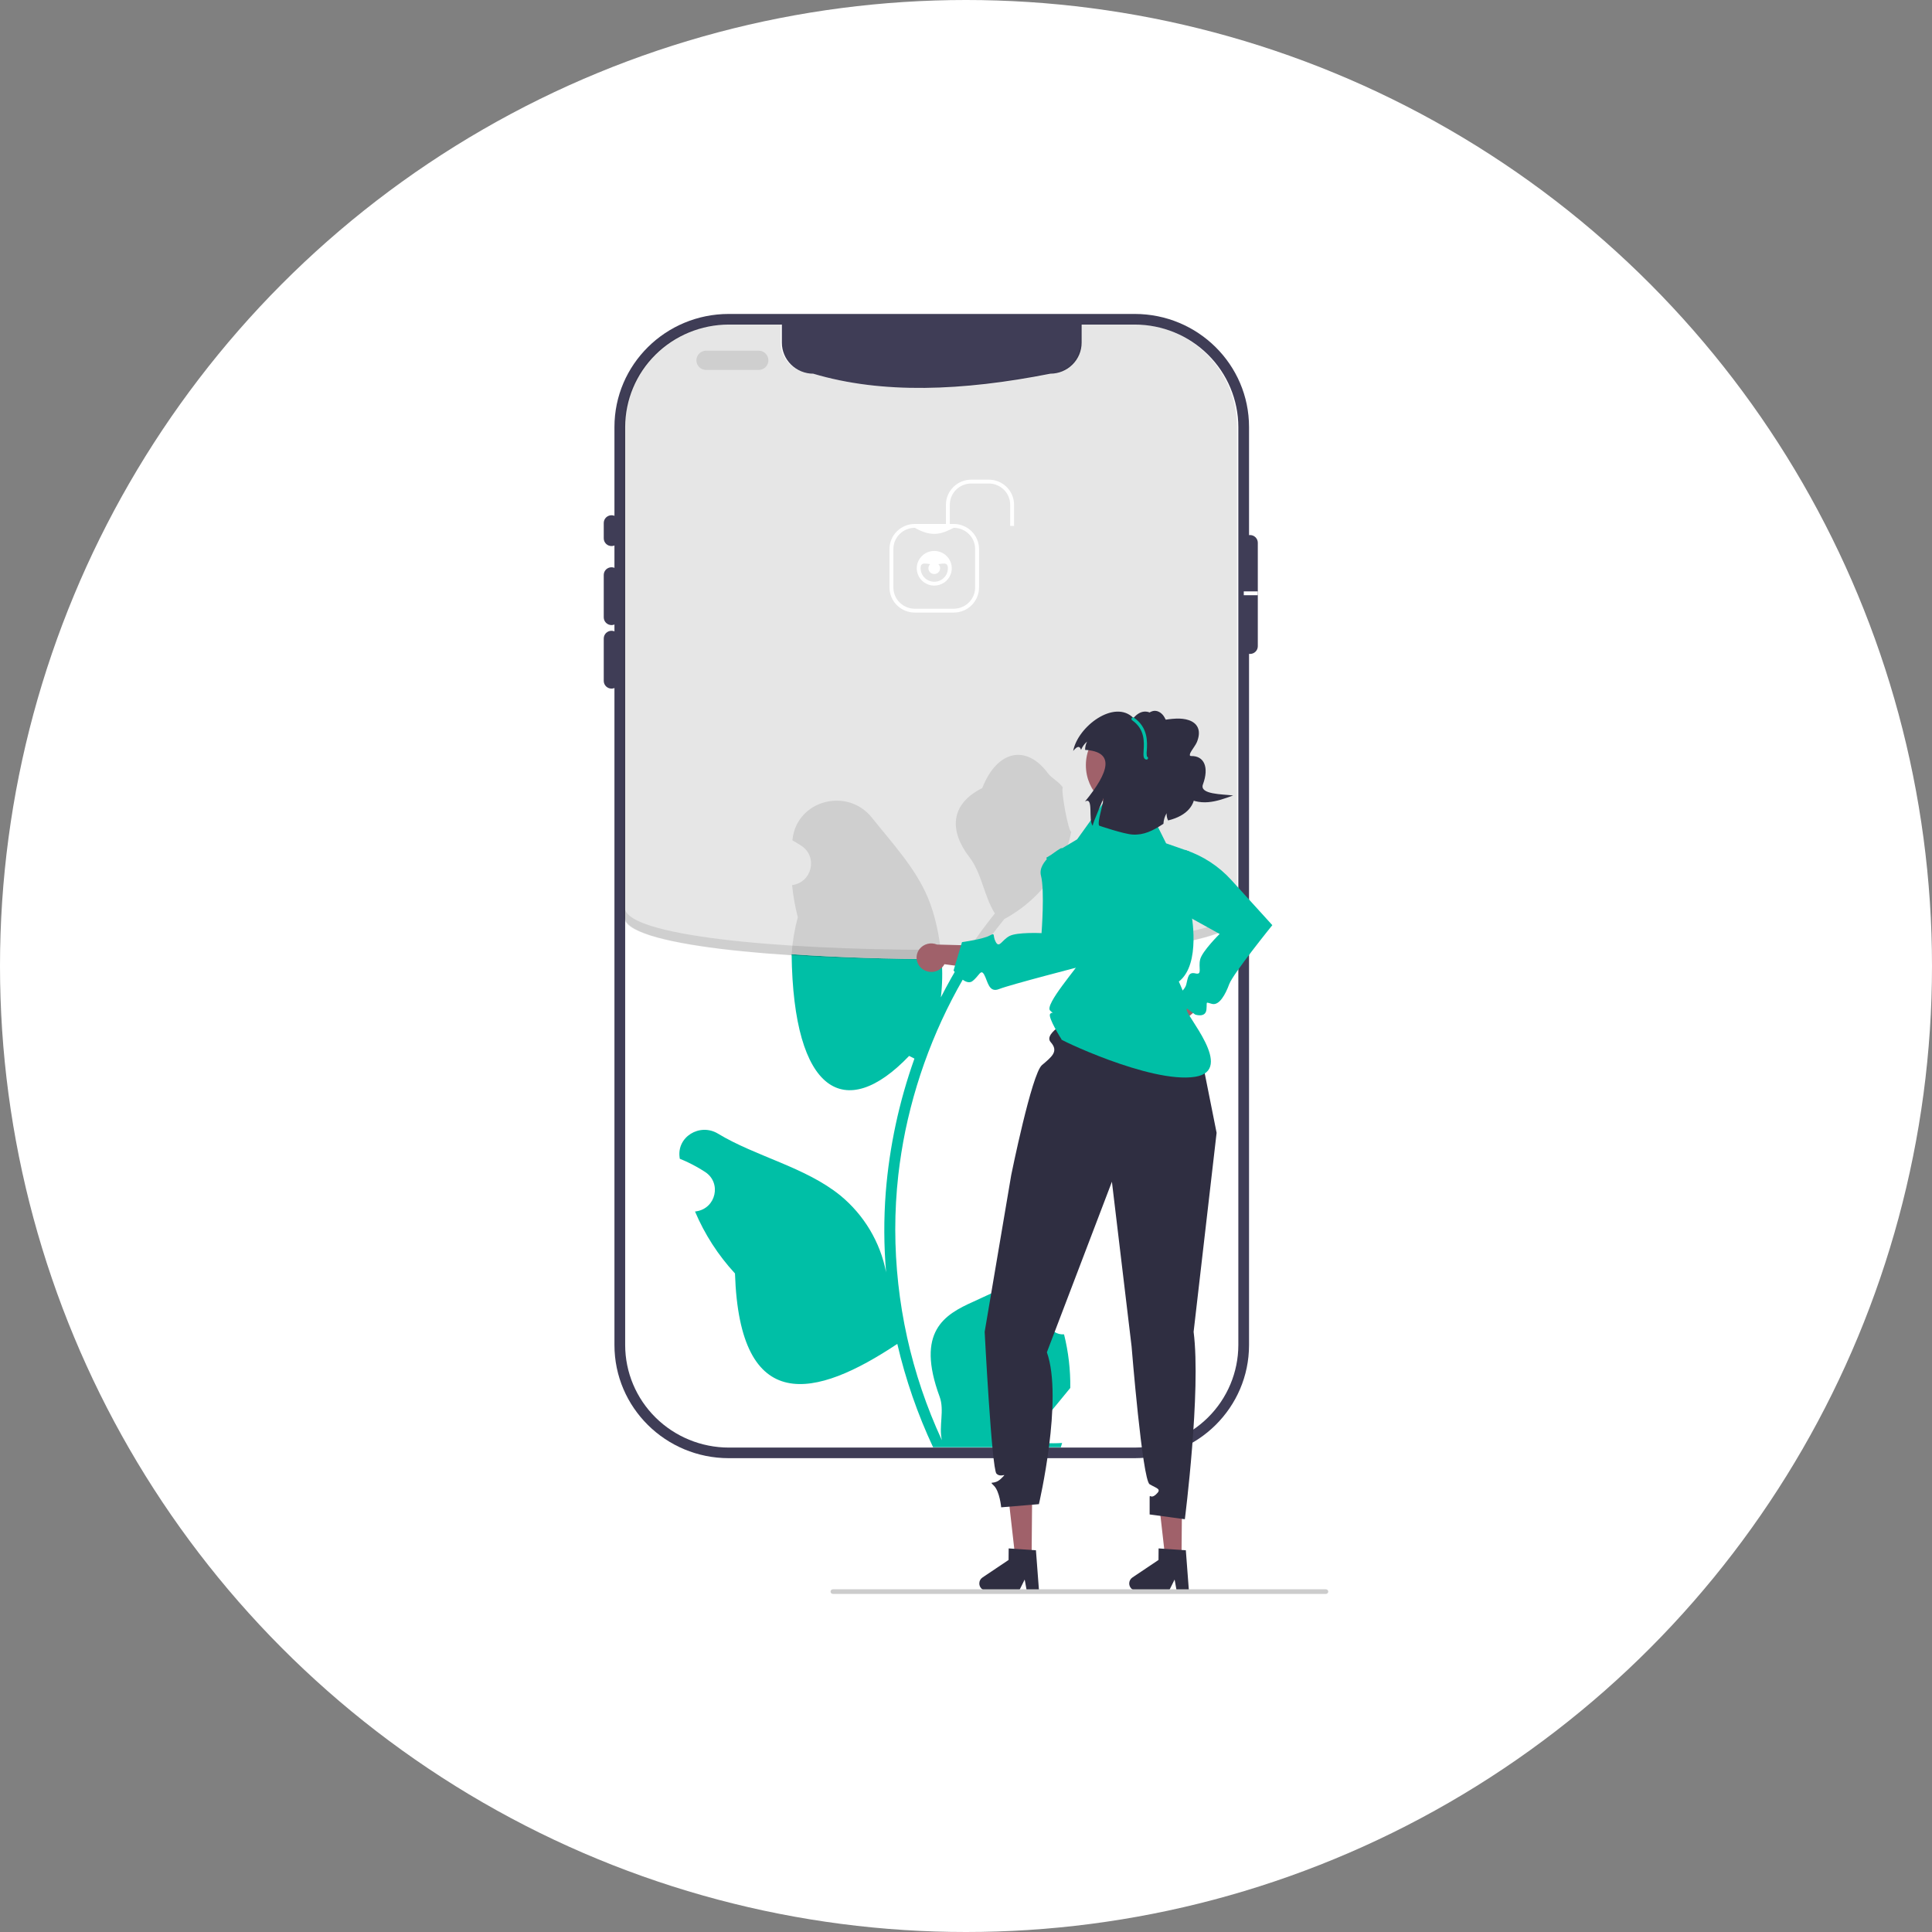 <svg width="80" height="80" viewBox="0 0 80 80" fill="none" xmlns="http://www.w3.org/2000/svg">
<rect x="0" y="0" width="80" height="80" fill="#808080" stroke="none"/>
<circle cx="40" cy="40" r="40" fill="white"/>
<g clip-path="url(#clip0_160_1754)">
<path d="M46.986 13H30.177C27.563 13 25.443 15.097 25.443 17.684V55.695C25.443 58.282 27.563 60.38 30.177 60.38H46.986C49.601 60.38 51.72 58.282 51.72 55.695V17.684C51.72 15.097 49.601 13 46.986 13Z" fill="#3F3D56"/>
<path d="M51.277 17.685V55.695C51.275 56.821 50.823 57.9 50.019 58.696C49.214 59.492 48.124 59.94 46.986 59.941H30.177C29.04 59.94 27.949 59.492 27.145 58.696C26.34 57.9 25.888 56.821 25.887 55.695V17.685C25.888 16.559 26.34 15.48 27.145 14.684C27.949 13.888 29.04 13.44 30.177 13.439H32.375V14.19C32.375 14.53 32.512 14.857 32.755 15.097C32.998 15.338 33.328 15.473 33.671 15.473C36.517 16.323 39.857 16.191 43.492 15.473C43.836 15.473 44.165 15.338 44.408 15.097C44.651 14.857 44.788 14.53 44.788 14.19V13.439H46.986C48.124 13.44 49.214 13.888 50.019 14.684C50.823 15.48 51.275 16.559 51.277 17.685Z" fill="white"/>
<path d="M25.322 22.611C25.237 22.611 25.155 22.578 25.095 22.518C25.034 22.458 25 22.377 25 22.293V21.654C25 21.57 25.034 21.489 25.094 21.429C25.155 21.369 25.237 21.335 25.322 21.335C25.408 21.335 25.49 21.369 25.55 21.429C25.611 21.489 25.645 21.57 25.645 21.654V22.293C25.645 22.377 25.611 22.458 25.55 22.518C25.49 22.578 25.408 22.611 25.322 22.611Z" fill="#3F3D56"/>
<path d="M25.322 25.884C25.237 25.883 25.155 25.85 25.095 25.79C25.034 25.73 25 25.649 25 25.564V23.808C25 23.723 25.034 23.642 25.094 23.582C25.155 23.523 25.237 23.489 25.322 23.489C25.408 23.489 25.49 23.523 25.55 23.582C25.611 23.642 25.645 23.723 25.645 23.808V25.564C25.645 25.649 25.611 25.73 25.55 25.79C25.49 25.85 25.408 25.883 25.322 25.884Z" fill="#3F3D56"/>
<path d="M25.322 28.514C25.237 28.514 25.155 28.48 25.095 28.421C25.034 28.361 25 28.279 25 28.195V26.438C25 26.354 25.034 26.273 25.094 26.213C25.155 26.153 25.237 26.119 25.322 26.119C25.408 26.119 25.49 26.153 25.55 26.213C25.611 26.273 25.645 26.354 25.645 26.438V28.195C25.645 28.279 25.611 28.361 25.55 28.421C25.49 28.48 25.408 28.514 25.322 28.514Z" fill="#3F3D56"/>
<path d="M51.76 22.155C51.675 22.155 51.593 22.188 51.533 22.248C51.472 22.307 51.438 22.388 51.438 22.473V26.759C51.438 26.844 51.472 26.925 51.532 26.985C51.593 27.045 51.675 27.078 51.76 27.078C51.846 27.078 51.928 27.045 51.988 26.985C52.049 26.925 52.083 26.844 52.083 26.759V22.473C52.083 22.388 52.048 22.308 51.988 22.248C51.928 22.188 51.846 22.155 51.76 22.155Z" fill="#3F3D56"/>
<path d="M31.415 15.319H29.239C29.132 15.319 29.029 15.277 28.954 15.202C28.878 15.127 28.836 15.026 28.836 14.92C28.836 14.814 28.878 14.713 28.954 14.638C29.029 14.563 29.132 14.521 29.239 14.521H31.415C31.522 14.521 31.624 14.563 31.7 14.638C31.775 14.713 31.818 14.814 31.818 14.92C31.818 15.026 31.775 15.127 31.7 15.202C31.624 15.277 31.522 15.319 31.415 15.319Z" fill="#E6E6E6"/>
<path d="M44.059 55.253C43.453 55.291 43.118 54.545 43.577 54.11C43.593 54.044 43.605 53.997 43.622 53.931C43.616 53.916 43.61 53.902 43.604 53.888C42.991 52.44 41.749 53.253 40.304 53.9C39.112 54.433 37.911 55.128 38.908 57.835C39.117 58.404 38.866 59.047 39.001 59.636C37.733 56.9 37.075 53.925 37.071 50.915C37.07 50.16 37.113 49.405 37.197 48.654C37.268 48.038 37.365 47.427 37.489 46.821C38.013 44.296 38.993 41.885 40.385 39.706C40.208 39.709 40.03 39.711 39.852 39.712C39.533 40.229 39.235 40.758 38.959 41.299C39.022 40.773 39.032 40.243 38.99 39.715C36.835 39.715 34.682 39.646 32.779 39.511C32.851 45.284 35.004 46.488 37.645 43.723C37.719 43.76 37.791 43.798 37.865 43.834C37.229 45.617 36.83 47.476 36.678 49.361C36.592 50.474 36.597 51.591 36.693 52.703C36.691 52.69 36.689 52.677 36.688 52.664C36.445 51.428 35.778 50.312 34.801 49.506C33.349 48.325 31.298 47.891 29.731 46.942C28.977 46.486 28.011 47.076 28.143 47.941C28.145 47.955 28.147 47.968 28.149 47.982C28.383 48.076 28.61 48.185 28.83 48.307C28.956 48.377 29.079 48.452 29.2 48.53C29.886 48.98 29.649 50.033 28.835 50.158L28.817 50.161C28.803 50.163 28.792 50.164 28.779 50.166C29.178 51.109 29.738 51.977 30.434 52.731C30.628 58.661 33.781 57.896 37.154 55.649H37.156C37.498 57.122 37.995 58.556 38.637 59.927H43.927C43.946 59.869 43.963 59.809 43.98 59.751C43.49 59.781 42.999 59.752 42.516 59.664C42.909 59.188 43.301 58.707 43.694 58.231C43.702 58.222 43.711 58.212 43.718 58.203C43.917 57.959 44.118 57.717 44.317 57.473L44.318 57.472C44.328 56.725 44.241 55.979 44.06 55.253L44.059 55.253Z" fill="#00BFA6"/>
<path d="M38.422 37.171C37.909 35.945 36.947 34.913 36.1 33.854C35.083 32.582 32.996 33.137 32.817 34.75C32.815 34.766 32.813 34.781 32.812 34.797C32.938 34.867 33.061 34.942 33.181 35.021C33.868 35.47 33.631 36.524 32.817 36.648L32.798 36.651C32.843 37.099 32.923 37.544 33.035 37.981C32.9 38.482 32.814 38.994 32.778 39.511C34.682 39.646 36.835 39.715 38.99 39.715C38.92 38.778 38.709 37.854 38.422 37.171Z" fill="#E6E6E6"/>
<path d="M43.961 35.618C44.15 35.246 44.283 34.849 44.357 34.44C44.242 34.455 43.921 32.711 44.008 32.605C43.847 32.362 43.559 32.242 43.383 32.006C42.507 30.831 41.301 31.036 40.671 32.633C39.326 33.304 39.313 34.419 40.138 35.49C40.663 36.172 40.736 37.095 41.196 37.825C41.149 37.885 41.1 37.943 41.052 38.003C40.562 38.627 40.108 39.277 39.691 39.951C39.869 39.95 40.046 39.948 40.223 39.946C40.641 39.291 41.096 38.661 41.585 38.057C42.61 37.504 43.44 36.652 43.961 35.618Z" fill="#E6E6E6"/>
<path opacity="0.1" d="M51.223 17.667V37.97C51.223 40.312 25.833 40.312 25.833 37.97V17.667C25.835 16.542 26.287 15.463 27.091 14.667C27.896 13.871 28.986 13.423 30.124 13.422H32.322V14.173C32.322 14.513 32.459 14.839 32.702 15.08C32.945 15.32 33.274 15.456 33.618 15.456C36.343 16.302 39.707 16.163 43.439 15.456C43.782 15.456 44.112 15.32 44.355 15.08C44.598 14.839 44.735 14.513 44.735 14.173V13.422H46.933C48.07 13.423 49.161 13.871 49.965 14.667C50.77 15.463 51.222 16.542 51.223 17.667Z" fill="black"/>
<path d="M40.943 19.861H40.217C39.939 19.862 39.673 19.971 39.477 20.166C39.28 20.36 39.17 20.623 39.169 20.898V21.696H37.88C37.602 21.696 37.336 21.806 37.139 22C36.943 22.194 36.832 22.458 36.832 22.733V24.328C36.832 24.603 36.943 24.867 37.139 25.061C37.336 25.256 37.602 25.365 37.88 25.365H39.492C39.77 25.365 40.036 25.256 40.232 25.061C40.429 24.867 40.539 24.603 40.54 24.328V22.733C40.539 22.458 40.429 22.194 40.232 22C40.036 21.806 39.77 21.696 39.492 21.696H39.331V20.898C39.331 20.666 39.424 20.443 39.59 20.278C39.757 20.114 39.982 20.021 40.217 20.021H40.943C41.178 20.021 41.403 20.114 41.569 20.278C41.736 20.443 41.829 20.666 41.829 20.898V21.776H41.99V20.898C41.99 20.623 41.88 20.36 41.683 20.166C41.487 19.971 41.22 19.862 40.943 19.861ZM40.378 22.733V24.328C40.378 24.561 40.285 24.784 40.118 24.948C39.952 25.113 39.727 25.205 39.492 25.206H37.88C37.645 25.205 37.419 25.113 37.253 24.948C37.087 24.784 36.993 24.561 36.993 24.328V22.733C36.993 22.5 37.087 22.277 37.253 22.113C37.419 21.948 37.645 21.856 37.88 21.855C38.643 22.295 39.063 22.068 39.492 21.855C39.727 21.856 39.952 21.948 40.118 22.113C40.285 22.277 40.378 22.5 40.378 22.733Z" fill="white"/>
<path d="M38.686 24.248C38.829 24.248 38.969 24.206 39.089 24.127C39.208 24.049 39.301 23.936 39.356 23.805C39.411 23.674 39.425 23.53 39.397 23.39C39.369 23.251 39.3 23.123 39.199 23.023C39.097 22.922 38.968 22.854 38.827 22.826C38.687 22.799 38.541 22.813 38.408 22.867C38.276 22.922 38.162 23.014 38.083 23.132C38.003 23.25 37.96 23.389 37.96 23.53C37.961 23.721 38.037 23.903 38.173 24.038C38.309 24.172 38.493 24.248 38.686 24.248ZM38.686 23.371C38.997 23.371 39.25 23.223 39.25 23.53C39.25 23.679 39.191 23.821 39.085 23.925C38.979 24.03 38.835 24.089 38.686 24.089C38.536 24.089 38.393 24.03 38.287 23.925C38.181 23.821 38.121 23.679 38.121 23.53C38.121 23.223 38.375 23.371 38.686 23.371Z" fill="white"/>
<path d="M38.686 23.77C38.819 23.77 38.928 23.663 38.928 23.53C38.928 23.398 38.819 23.291 38.686 23.291C38.552 23.291 38.444 23.398 38.444 23.53C38.444 23.663 38.552 23.77 38.686 23.77Z" fill="white"/>
<path d="M52.083 24.488H51.502V24.647H52.083V24.488Z" fill="white"/>
<path opacity="0.1" d="M25.87 37.573V37.972C25.87 40.313 51.26 40.313 51.26 37.972V37.573C51.26 39.914 25.87 39.914 25.87 37.573Z" fill="black"/>
<path d="M48.296 43.28C48.454 43.248 48.593 43.156 48.683 43.025C48.774 42.893 48.809 42.732 48.781 42.575C48.775 42.543 48.766 42.512 48.755 42.481L50.406 41.111L49.998 40.037L47.941 42.157C47.818 42.213 47.716 42.308 47.653 42.428C47.59 42.547 47.569 42.684 47.592 42.816C47.621 42.968 47.71 43.103 47.839 43.19C47.968 43.278 48.126 43.311 48.28 43.283C48.285 43.282 48.291 43.281 48.296 43.28Z" fill="#A0616A"/>
<path d="M49.074 35.193L48.419 35.709C48.419 35.709 47.636 37.117 48.197 37.409C48.758 37.701 50.502 38.673 50.502 38.673C50.502 38.673 49.781 39.383 49.696 39.728C49.611 40.072 49.799 40.379 49.501 40.307C49.202 40.235 49.193 40.469 49.121 40.765C49.048 41.061 48.562 41.333 48.562 41.333L49.49 42.011C49.49 42.011 49.92 42.161 49.956 41.804C49.991 41.447 49.893 41.498 50.191 41.57C50.49 41.642 50.742 41.179 50.901 40.748C51.06 40.317 52.684 38.309 52.684 38.309L50.985 36.438C50.467 35.867 49.808 35.438 49.074 35.193Z" fill="#00BFA6"/>
<path d="M48.924 64.501L48.248 64.496L47.949 61.855L48.947 61.863L48.924 64.501Z" fill="#A0616A"/>
<path d="M46.758 65.565C46.758 65.644 46.789 65.721 46.845 65.777C46.901 65.834 46.978 65.866 47.058 65.867L48.403 65.878L48.638 65.406L48.724 65.88L49.231 65.885L49.103 64.193L48.927 64.181L48.207 64.132L47.975 64.117L47.971 64.595L46.891 65.32C46.85 65.347 46.817 65.384 46.794 65.427C46.771 65.469 46.759 65.517 46.758 65.565Z" fill="#2F2E41"/>
<path d="M42.717 64.501L42.04 64.496L41.741 61.855L42.739 61.863L42.717 64.501Z" fill="#A0616A"/>
<path d="M40.551 65.565C40.55 65.644 40.581 65.721 40.638 65.777C40.694 65.834 40.77 65.866 40.85 65.867L42.195 65.878L42.43 65.406L42.517 65.88L43.024 65.885L42.896 64.193L42.719 64.181L41.999 64.132L41.767 64.117L41.763 64.595L40.683 65.32C40.643 65.347 40.609 65.384 40.587 65.427C40.563 65.469 40.551 65.517 40.551 65.565Z" fill="#2F2E41"/>
<path d="M44.466 42.137C44.466 42.137 43.167 42.77 43.506 43.151C43.844 43.532 43.566 43.747 43.144 44.105C42.722 44.463 41.873 48.654 41.873 48.654L40.773 55.148C40.773 55.148 41.065 60.818 41.261 61.02C41.457 61.222 41.758 60.923 41.457 61.222C41.156 61.52 40.914 61.281 41.156 61.52C41.397 61.758 41.457 62.415 41.457 62.415L43.019 62.284C43.019 62.284 44.035 57.926 43.349 55.995L46.042 48.933L46.856 55.748C46.856 55.748 47.303 61.281 47.604 61.46C47.906 61.639 48.123 61.651 47.864 61.884C47.604 62.116 47.604 61.758 47.604 62.116V62.71L49.062 62.908C49.062 62.908 49.739 57.603 49.425 55.148L50.377 46.908L49.636 43.195L48.87 42.196L44.466 42.137Z" fill="#2F2E41"/>
<path d="M38.201 40.128C38.331 40.222 38.493 40.262 38.652 40.24C38.811 40.217 38.956 40.134 39.054 40.008C39.074 39.983 39.091 39.955 39.106 39.926L41.242 40.211L41.769 39.189L38.8 39.112C38.675 39.06 38.536 39.05 38.404 39.084C38.273 39.118 38.156 39.195 38.073 39.301C38.026 39.362 37.992 39.432 37.973 39.506C37.953 39.58 37.949 39.658 37.959 39.734C37.97 39.809 37.996 39.883 38.035 39.949C38.074 40.015 38.126 40.072 38.188 40.119C38.192 40.122 38.196 40.125 38.201 40.128Z" fill="#A0616A"/>
<path d="M44.765 35.25L43.938 35.119C43.938 35.119 42.945 35.655 43.105 36.262C43.264 36.869 43.128 38.639 43.128 38.639C43.128 38.639 42.112 38.59 41.797 38.76C41.482 38.93 41.38 39.274 41.233 39.007C41.085 38.74 41.241 38.598 40.971 38.744C40.701 38.89 39.834 39.012 39.834 39.012L39.485 40.186C39.485 40.186 39.969 40.845 40.26 40.63C40.55 40.416 40.607 40.096 40.755 40.363C40.902 40.63 40.943 41.128 41.372 40.954C41.802 40.779 44.869 39.989 44.869 39.989L45.24 36.322L44.765 35.25Z" fill="#00BFA6"/>
<path d="M43.958 43.042C43.958 43.042 43.374 42.12 43.485 41.984C43.596 41.849 43.735 42.083 43.485 41.847C43.234 41.611 44.639 40.035 44.731 39.802C44.823 39.57 43.325 35.516 43.325 35.516L44.601 34.756L45.679 33.255L47.608 33.56L48.286 34.921L49.245 35.256L49.325 35.336V37.808C49.325 37.808 49.752 39.919 48.813 40.645C48.813 40.645 49.261 41.611 49.141 41.789C49.02 41.968 51.187 44.319 49.487 44.588C47.623 44.882 43.65 42.938 43.958 43.042Z" fill="#00BFA6"/>
<path d="M34.392 65.905C34.392 65.918 34.395 65.93 34.399 65.942C34.404 65.953 34.411 65.963 34.42 65.972C34.429 65.981 34.44 65.988 34.451 65.993C34.463 65.998 34.475 66 34.488 66H54.904C54.929 66 54.954 65.99 54.972 65.972C54.99 65.954 55 65.93 55 65.905C55 65.88 54.99 65.856 54.972 65.838C54.954 65.82 54.929 65.81 54.904 65.81H34.488C34.475 65.81 34.463 65.813 34.451 65.817C34.44 65.822 34.429 65.829 34.42 65.838C34.411 65.847 34.404 65.857 34.399 65.869C34.395 65.88 34.392 65.893 34.392 65.905Z" fill="#CCCCCC"/>
<path d="M46.928 33.631C48.012 33.631 48.891 32.761 48.891 31.687C48.891 30.614 48.012 29.744 46.928 29.744C45.843 29.744 44.964 30.614 44.964 31.687C44.964 32.761 45.843 33.631 46.928 33.631Z" fill="#A0616A"/>
<path d="M48.445 30.251C48.425 30.076 48.304 29.86 48.219 29.704C48.135 29.549 47.973 29.423 47.795 29.434C47.722 29.442 47.653 29.468 47.593 29.508C47.532 29.549 47.483 29.603 47.448 29.667C47.38 29.795 47.343 29.937 47.34 30.082C47.322 30.405 47.376 30.727 47.5 31.027C47.623 31.326 47.813 31.594 48.054 31.812C48.192 31.934 48.358 32.043 48.542 32.047C48.626 32.045 48.709 32.026 48.785 31.992C48.862 31.958 48.931 31.909 48.988 31.849C49.287 31.552 49.333 31.065 49.173 30.677C49.013 30.288 48.942 30.138 48.577 29.926" fill="#2F2E41"/>
<path d="M45.687 33.045C45.719 33.218 45.417 34.041 45.514 34.189C45.514 34.189 46.514 34.532 46.896 34.557C47.363 34.587 47.738 34.398 48.175 34.112C48.183 33.957 48.228 33.807 48.307 33.673C48.301 33.776 48.322 33.88 48.369 33.973C50.005 33.571 49.604 32.118 48.616 31.438L47.959 29.943C48.157 30.008 47.562 29.003 46.934 29.731C46.15 28.94 44.629 30.078 44.438 31.096C44.622 30.866 44.717 30.893 44.764 31.051C44.818 30.918 44.904 30.8 45.014 30.706C44.959 30.813 44.931 30.931 44.932 31.051C46.17 31.127 45.94 31.954 44.925 33.192C45.301 32.961 45.047 33.957 45.248 34.195C45.258 34.029 45.651 33.207 45.687 33.045Z" fill="#2F2E41"/>
<path d="M47.473 31.453C47.489 31.453 47.504 31.448 47.516 31.438C47.528 31.427 47.536 31.413 47.538 31.398C47.54 31.382 47.537 31.366 47.528 31.353C47.52 31.34 47.506 31.33 47.491 31.326C47.477 31.246 47.475 31.164 47.487 31.084C47.508 30.725 47.544 30.124 46.954 29.718C46.94 29.709 46.922 29.705 46.905 29.708C46.888 29.711 46.873 29.721 46.863 29.735C46.853 29.749 46.849 29.766 46.852 29.783C46.855 29.8 46.865 29.815 46.879 29.825C47.408 30.189 47.377 30.723 47.355 31.076C47.343 31.278 47.335 31.424 47.459 31.452C47.463 31.453 47.468 31.453 47.473 31.453Z" fill="#00BFA6"/>
<path d="M47.443 30.033C47.843 29.868 48.27 29.775 48.704 29.756C49.048 29.742 49.458 29.818 49.598 30.129C49.683 30.318 49.638 30.539 49.56 30.731C49.483 30.923 49.12 31.31 49.329 31.306C49.853 31.296 50.077 31.76 49.811 32.481C49.657 32.899 50.614 32.883 51.061 32.939C50.725 33.062 50.385 33.186 50.028 33.216C49.672 33.245 49.291 33.169 49.025 32.932C48.737 32.676 48.626 32.279 48.577 31.899C48.529 31.519 48.526 31.128 48.396 30.767C48.266 30.406 47.967 30.07 47.581 30.038" fill="#2F2E41"/>
</g>
<defs>
<clipPath id="clip0_160_1754">
<rect width="30" height="53" fill="white" transform="translate(25 13)"/>
</clipPath>
</defs>
</svg>
